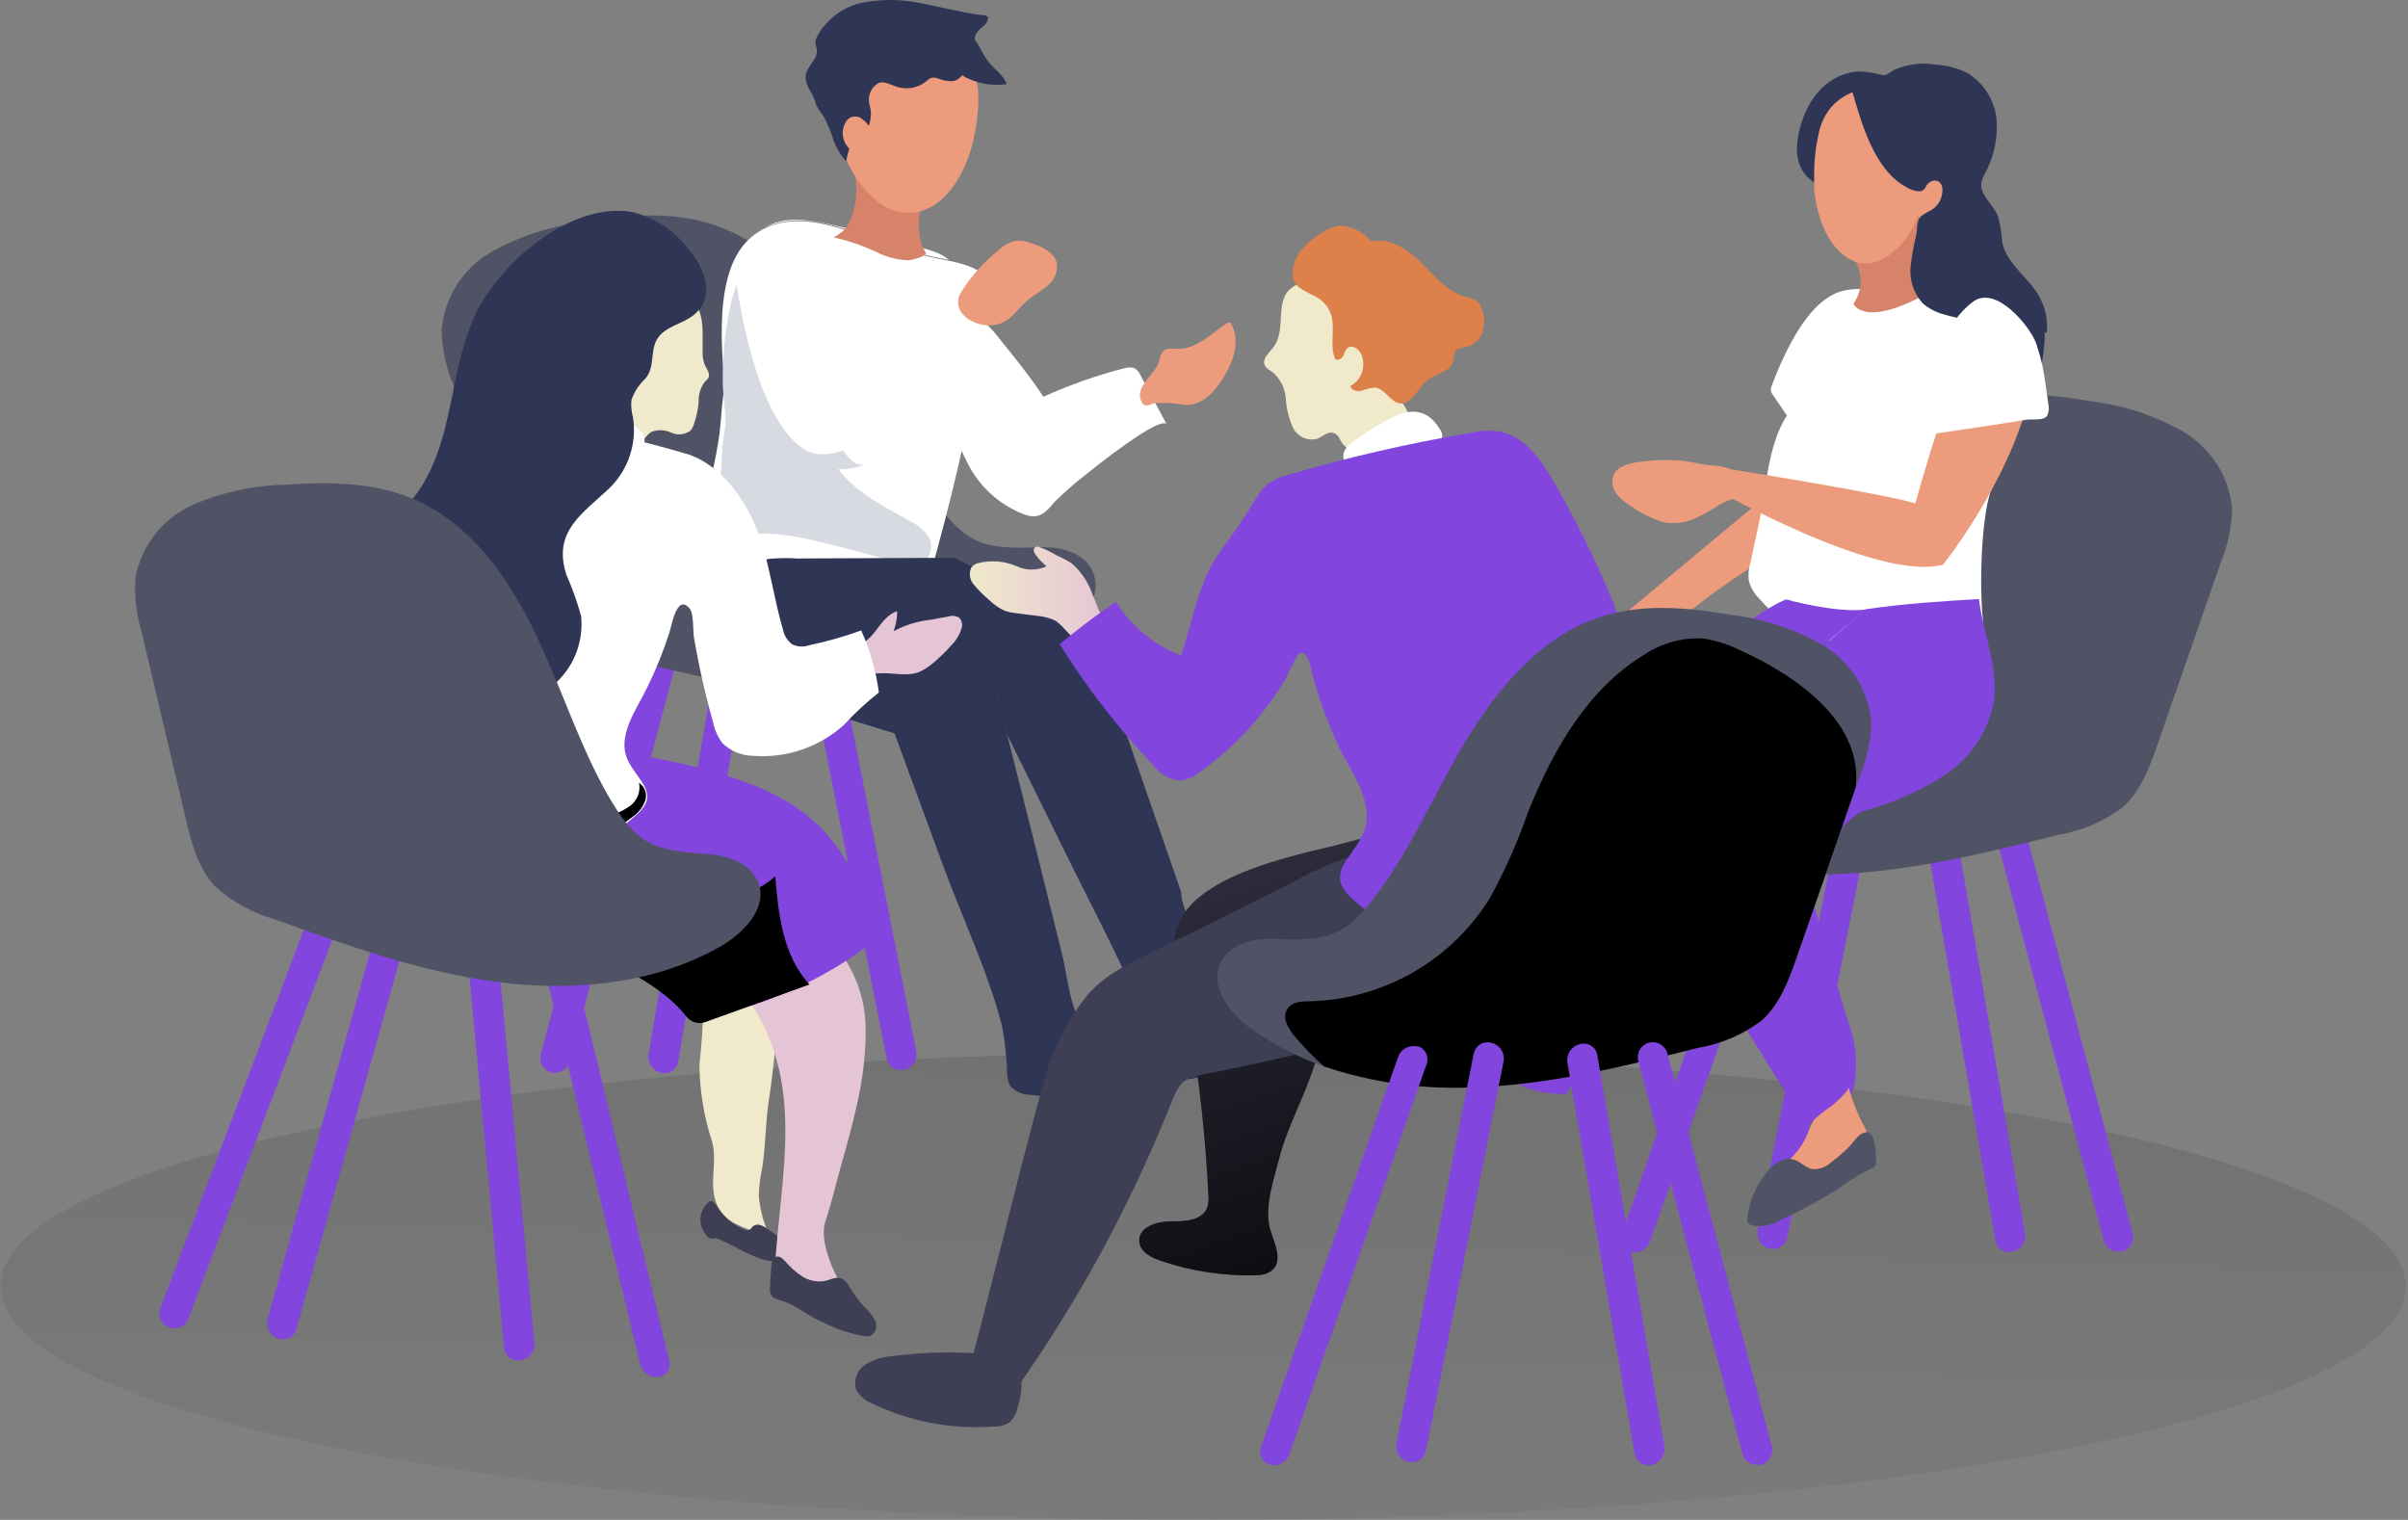 <svg width="854" height="539" viewBox="0 0 854 539" fill="none" xmlns="http://www.w3.org/2000/svg">
<rect x="0" y="0" width="854" height="539" fill="#808080" stroke="none"/>
<path d="M426.676 539C662.239 539 853.2 501.881 853.2 456.093C853.2 410.304 662.239 373.186 426.676 373.186C191.113 373.186 0.152 410.304 0.152 456.093C0.152 501.881 191.113 539 426.676 539Z" fill="url(#paint0_linear)"/>
<path d="M719.256 298.056L756.356 437.382C756.532 438.063 756.573 438.772 756.475 439.469C756.377 440.165 756.143 440.836 755.785 441.441C755.428 442.047 754.954 442.576 754.392 442.999C753.83 443.421 753.189 443.729 752.508 443.903C752.078 443.965 751.642 443.965 751.212 443.903C750.023 443.908 748.868 443.51 747.934 442.775C747 442.039 746.343 441.01 746.068 439.853L708.928 300.567C708.571 299.187 708.775 297.722 709.496 296.492C710.217 295.262 711.397 294.368 712.776 294.006C714.124 293.647 715.559 293.838 716.767 294.537C717.974 295.236 718.855 296.385 719.216 297.732L719.256 298.056Z" fill="#8245DE"/>
<path d="M650.729 298.015L623.35 436.369C623.104 437.862 623.46 439.391 624.341 440.621C625.222 441.851 626.555 442.682 628.048 442.93H628.939C630.1 442.931 631.225 442.528 632.119 441.788C633.014 441.049 633.623 440.02 633.84 438.88L661.259 300.566C661.505 299.137 661.198 297.669 660.401 296.458C659.604 295.247 658.376 294.384 656.966 294.045C655.693 293.695 654.334 293.86 653.182 294.504C652.03 295.148 651.178 296.22 650.81 297.488C650.81 297.488 650.729 297.853 650.729 298.015Z" fill="#8245DE"/>
<path d="M694.39 298.581L718.205 437.381C718.314 438.147 718.27 438.927 718.076 439.676C717.882 440.426 717.542 441.129 717.075 441.746C716.608 442.363 716.024 442.882 715.356 443.273C714.689 443.664 713.95 443.919 713.183 444.023H712.454C711.303 444.037 710.187 443.635 709.309 442.89C708.431 442.146 707.85 441.111 707.675 439.973L683.779 301.174C683.587 299.729 683.936 298.264 684.758 297.06C685.581 295.857 686.819 294.999 688.234 294.653C689.459 294.288 690.778 294.424 691.902 295.032C693.026 295.64 693.863 296.669 694.228 297.893C694.309 298.115 694.363 298.346 694.39 298.581Z" fill="#8245DE"/>
<path d="M623.798 299.351L575.196 437.544C574.731 438.747 574.759 440.086 575.275 441.269C575.79 442.452 576.752 443.383 577.95 443.862C578.535 444.074 579.151 444.184 579.773 444.186C580.994 444.168 582.178 443.767 583.159 443.041C584.14 442.314 584.868 441.298 585.241 440.136L633.843 301.984C634.08 301.396 634.199 300.768 634.193 300.134C634.187 299.5 634.057 298.874 633.808 298.291C633.56 297.708 633.199 297.179 632.746 296.736C632.294 296.292 631.758 295.942 631.17 295.706H630.562C629.184 295.391 627.739 295.587 626.495 296.258C625.251 296.928 624.293 298.028 623.798 299.351Z" fill="#8245DE"/>
<path d="M644.538 192.387C656.688 170.962 673.172 149.779 696.744 142.691C711.284 138.277 726.959 139.816 741.944 142.367C753.228 143.746 764.129 147.338 774.022 152.938C778.951 155.771 783.125 159.748 786.192 164.535C789.259 169.322 791.128 174.777 791.64 180.439C791.455 186.99 790.082 193.454 787.59 199.515L765.395 263.387C762.479 271.77 759.32 280.559 752.637 286.432C745.998 291.373 738.279 294.663 730.118 296.031C703.67 302.633 677.02 309.235 649.803 310.045C622.586 310.855 594.396 305.346 572.161 289.794C564.061 284.204 556.608 274.363 560.901 265.493C564.263 258.81 573.052 257.028 580.504 257.392C600.148 258.202 605.858 255.934 617.442 239.855C628.013 224.991 635.587 208.223 644.538 192.387Z" fill="#505365"/>
<path d="M629.218 170.638C626.639 175.133 623.132 179.027 618.93 182.059L566.886 225.437C562.066 229.487 556.72 234.712 557.692 240.949C557.746 241.58 558.002 242.176 558.421 242.65C558.801 242.947 559.237 243.165 559.703 243.29C560.17 243.415 560.656 243.446 561.134 243.379C566.432 243.261 571.701 242.568 576.849 241.314C582.276 239.977 588.351 237.263 589.445 231.634C589.728 230.095 589.445 228.515 589.85 226.976C590.373 225.133 591.268 223.416 592.48 221.932C593.692 220.448 595.195 219.229 596.897 218.349C600.948 215.635 604.552 212.517 608.44 209.763C616.095 204.254 624.034 199.111 632.174 194.332C637.885 190.97 646.795 187.041 650.198 181.006C653.6 174.972 650.765 166.061 648.699 159.905C647.322 155.855 645.58 155.288 641.49 154.721C637.399 154.154 633.187 152.898 631.81 157.434C630.433 161.971 631.243 166.304 629.218 170.638Z" fill="#EC9C7D"/>
<path d="M716.47 143.257C707.479 148.441 699.905 143.054 697.556 133.78C696.584 129.729 696.179 125.355 694.843 121.183C692.804 115.997 690.08 111.106 686.742 106.643C683.348 102.179 680.908 97.064 679.573 91.617C678.956 88.876 679.08 86.02 679.935 83.343C680.789 80.666 682.342 78.265 684.434 76.388C684.912 75.95 685.475 75.613 686.087 75.397C686.7 75.181 687.35 75.091 687.998 75.133C690.063 75.335 691.157 77.684 691.643 79.791C691.725 81.913 692.052 84.02 692.615 86.068C693.42 87.448 694.489 88.655 695.76 89.621C697.032 90.587 698.482 91.293 700.027 91.698C707.034 94.574 714.567 97.125 719.468 102.836C723.636 108.123 725.634 114.8 725.057 121.507C724.652 128.109 722.708 139.733 716.47 143.257Z" fill="#2F3554"/>
<path d="M623.6 186.595L620.725 199.839C620.146 201.781 619.967 203.82 620.198 205.833C620.841 208.307 622.143 210.561 623.965 212.354C637.411 227.744 649.238 229.04 669.124 227.38C680.749 226.497 692.218 224.171 703.267 220.454C701.647 203.484 703.267 180.276 706.426 173.107C714.77 153.869 725.057 128.353 713.109 113.813C703.429 102.067 685.771 103.201 674.997 103.525C666.897 103.525 657.541 100.609 650.088 104.457C642.636 108.305 637.249 117.377 633.888 124.019C631.825 128.11 630 132.315 628.42 136.615C628.186 137.126 628.049 137.675 628.015 138.235C628.101 139.017 628.426 139.753 628.947 140.342L633.766 147.389C626.921 157.352 626.152 174.971 623.6 186.595Z" fill="white"/>
<path d="M668.393 35.279C667.154 35.836 666.05 36.651 665.152 37.669C662.885 41.42 661.269 45.529 660.373 49.819L654.095 67.64C654.095 67.64 633.521 68.005 637.895 47.389C640.122 36.535 646.967 26.41 658.875 25.356C661.612 25.387 664.335 25.768 666.975 26.491C670.109 27.058 673.319 27.058 676.453 26.491C677.668 26.247 679.126 25.964 680.017 26.814C680.368 27.208 680.582 27.706 680.626 28.232C680.67 28.758 680.541 29.284 680.26 29.731C679.656 30.579 678.848 31.262 677.911 31.715C675.035 33.133 671.39 33.781 668.393 35.279Z" fill="#2F3554"/>
<path d="M685.195 32.323C685.195 32.323 650.769 22.643 645.139 46.782C643.952 51.77 643.367 56.883 643.397 62.011V67.235C644.977 83.031 652.875 95.019 665.673 93.926C688.233 92.103 712.129 44.392 685.195 32.323Z" fill="#EC9C7D"/>
<path d="M681.143 77.442C681.56 77.85 682.12 78.079 682.703 78.079C683.286 78.079 683.846 77.85 684.262 77.442C681.746 81.227 680.176 85.561 679.685 90.079C677.944 103.08 684.262 103.647 684.262 103.647C660.811 116.769 657.328 107.697 657.328 107.697C658.835 105.58 659.713 103.082 659.864 100.489C660.014 97.895 659.43 95.312 658.179 93.035C668.831 95.951 678.43 83.396 680.252 76.268C680.416 76.745 680.728 77.156 681.143 77.442Z" fill="#D68369"/>
<path d="M660.485 28.758C662.307 28.11 664.049 28.434 665.871 27.948C667.869 27.179 669.761 26.158 671.501 24.911C676.214 22.764 681.46 22.072 686.568 22.926C690.583 23.151 694.504 24.228 698.07 26.085C700.853 27.855 703.199 30.231 704.932 33.037C706.664 35.843 707.739 39.005 708.074 42.286C708.593 48.928 707.187 55.579 704.024 61.443C703.452 62.433 703.016 63.496 702.728 64.602C701.959 69.098 706.778 72.338 708.641 76.753C709.412 79.807 709.901 82.925 710.099 86.068C711.517 92.589 717.39 97.044 721.318 102.269C724.812 106.738 726.45 112.379 725.895 118.024C714.271 113.569 701.068 115.149 689.16 111.422C686.522 110.711 684.074 109.425 681.991 107.656C680.313 105.837 679.055 103.672 678.306 101.313C677.557 98.955 677.336 96.46 677.658 94.007C678.062 90.429 678.712 86.884 679.602 83.395C680.007 81.37 679.602 77.725 681.667 76.388C682.674 75.703 683.73 75.094 684.826 74.566C686.069 73.849 687.098 72.815 687.81 71.569C688.521 70.324 688.889 68.912 688.877 67.478C688.936 66.874 688.837 66.264 688.588 65.71C688.339 65.156 687.95 64.676 687.459 64.319C686.89 64.065 686.258 63.986 685.645 64.095C685.031 64.203 684.464 64.493 684.016 64.926C682.68 66.101 682.842 67.518 681.1 67.842C679.223 67.841 677.389 67.276 675.835 66.222C664.454 59.904 660.08 43.258 656.637 31.512C658.136 31.229 658.824 29.447 660.485 28.758Z" fill="#2F3554"/>
<path d="M687.463 151.4C696.94 123.899 703.258 110.371 712.898 113.814C712.898 113.814 725.534 120.092 718.366 145.365C710.265 173.716 689.123 200.245 689.123 200.245L679.281 178.576C679.281 178.576 682.481 166.547 687.463 151.4Z" fill="#EC9C7D"/>
<path d="M587.22 252.208C587.827 251.479 589.771 249.049 592.687 245.89C592.414 246.115 592.169 246.374 591.958 246.659C590.281 248.423 588.7 250.275 587.22 252.208Z" fill="#DC9BD5"/>
<path d="M701.844 212.434C688.843 213.203 675.153 214.094 661.788 216.038C661.788 216.038 609.135 260.226 602.655 270.918C587.143 295.746 572.076 288.698 594.555 324.988L639.512 397.567C647.126 400.119 655.267 393.517 657.495 385.417C659.019 377.418 658.203 369.149 655.145 361.602C650.528 345.968 646.032 330.294 641.577 314.701C640.162 311.263 640.162 307.405 641.577 303.968C642.862 302.26 644.526 300.873 646.438 299.917C651.784 296.758 655.429 289.265 661.342 287.443C671.399 284.77 680.969 280.519 689.693 274.847C698.517 269.101 704.717 260.107 706.947 249.817C709.134 237.545 703.383 225.111 701.844 212.434Z" fill="#8245DE"/>
<path d="M661.697 216.16C650.924 217.497 633.346 212.556 633.346 212.556C617.996 219.4 601.39 236.411 592.844 245.97C589.888 249.129 587.944 251.559 587.336 252.247L586.486 253.341C577.008 265.937 571.054 280.801 565.182 295.463L535.575 369.217C534.481 371.525 533.874 374.034 533.793 376.588C534.238 385.701 546.429 388.131 555.542 387.969L594.87 324.827C594.87 324.827 587.417 302.308 602.97 270.797C608.519 259.497 662.183 215.917 662.183 215.917L661.697 216.16Z" fill="#8245DE"/>
<path d="M661.697 216.16C650.924 217.497 633.346 212.556 633.346 212.556C617.996 219.4 601.39 236.411 592.844 245.97C589.888 249.129 587.944 251.559 587.336 252.247L586.486 253.341C577.008 265.937 571.054 280.801 565.182 295.463L535.575 369.217C534.481 371.525 533.874 374.034 533.793 376.588C534.238 385.701 546.429 388.131 555.542 387.969L594.87 324.827C594.87 324.827 587.417 302.308 602.97 270.797C608.519 259.497 662.183 215.917 662.183 215.917L661.697 216.16Z" fill="url(#paint1_linear)"/>
<path d="M640.313 403.766C641.204 401.538 642.176 399.351 643.269 397.205C645.21 395.344 647.326 393.676 649.588 392.223C650.519 391.413 655.906 386.836 655.582 385.54C656.802 389.877 658.415 394.093 660.402 398.136C662.01 400.522 662.805 403.363 662.67 406.236C661.817 408.823 660.119 411.048 657.85 412.555C649.426 419.481 639.422 426.042 628.608 424.705C628.275 424.725 627.942 424.669 627.634 424.543C627.325 424.417 627.049 424.223 626.826 423.976C626.532 423.611 626.388 423.148 626.421 422.68C626.421 417.86 630.916 414.58 634.521 411.421C636.855 409.201 638.811 406.616 640.313 403.766Z" fill="#EC9C7D"/>
<path d="M660.859 401.782C658.834 402.43 657.092 405.386 655.594 406.885C653.611 408.833 651.501 410.647 649.275 412.312C648.386 413.13 647.336 413.755 646.193 414.145C645.049 414.535 643.837 414.684 642.633 414.58C640.284 414.094 638.583 411.988 636.315 411.259C635.294 410.972 634.222 410.918 633.178 411.1C632.133 411.282 631.143 411.696 630.28 412.312C628.526 413.485 627.014 414.984 625.825 416.727C622.408 421.165 620.291 426.465 619.709 432.036C619.648 432.343 619.649 432.658 619.712 432.964C619.774 433.27 619.897 433.561 620.073 433.818C620.352 434.143 620.718 434.381 621.126 434.507C622.879 434.892 624.691 434.926 626.457 434.606C628.223 434.286 629.908 433.619 631.414 432.644C638.899 429.27 646.116 425.33 653.001 420.858C656.232 418.402 659.706 416.284 663.37 414.54C664.1 414.36 664.737 413.911 665.152 413.284C665.395 412.781 665.48 412.216 665.395 411.664C665.152 408.707 665.395 399.959 660.859 401.782Z" fill="#505365"/>
<path d="M722.169 121.832C719.82 115.513 707.872 101.054 699.772 106.967C694.604 110.821 690.904 116.321 689.282 122.561C688.512 125.436 688.229 128.514 687.5 131.471C686.528 135.116 684.989 138.599 684.341 142.285C683.746 146.187 683.678 150.151 684.138 154.071C691.833 152.991 699.502 151.857 707.143 150.669L718.646 148.846C720.792 148.522 725.166 149.373 726.179 147.145C726.662 145.85 726.747 144.439 726.422 143.095L725.49 136.574C724.925 131.753 723.866 127.003 722.331 122.399C722.296 122.205 722.242 122.015 722.169 121.832Z" fill="white"/>
<path d="M606.828 172.702L612.457 166.222C612.457 166.222 672.441 175.659 681.108 179.101C689.775 182.544 689.208 200.203 689.208 200.203C665.798 206.683 606.828 172.702 606.828 172.702Z" fill="#EC9C7D"/>
<path d="M617.59 174.486C617.393 175.21 616.984 175.859 616.415 176.349C615.787 176.698 615.101 176.931 614.39 177.037C610.137 178.05 606.857 181.411 602.847 182.991C598.964 185.224 594.417 186.013 590.008 185.219C586.087 184.034 582.382 182.229 579.032 179.872C576.934 178.709 575.056 177.188 573.483 175.377C572.707 174.462 572.179 173.363 571.952 172.185C571.725 171.007 571.806 169.791 572.187 168.653C573.483 165.413 577.493 164.36 580.976 163.874C585.668 163.186 590.418 162.983 595.152 163.267C599.202 163.55 603.252 164.806 607.302 165.049C612.892 165.373 619.736 167.438 617.59 174.486Z" fill="#EC9C7D"/>
<path d="M228.892 234.549L191.792 373.875C191.609 374.556 191.562 375.267 191.654 375.966C191.747 376.665 191.976 377.338 192.33 377.948C192.684 378.558 193.155 379.092 193.716 379.519C194.277 379.946 194.917 380.258 195.599 380.437C196.044 380.479 196.491 380.479 196.936 380.437C198.121 380.427 199.269 380.024 200.2 379.291C201.131 378.558 201.792 377.536 202.079 376.387L239.22 237.06C239.396 236.385 239.438 235.681 239.342 234.99C239.246 234.298 239.015 233.632 238.661 233.03C238.308 232.428 237.838 231.902 237.281 231.481C236.723 231.061 236.089 230.755 235.412 230.58H235.169C233.812 230.289 232.394 230.541 231.22 231.283C230.046 232.025 229.21 233.198 228.892 234.549Z" fill="#8245DE"/>
<path d="M297.597 234.548L324.976 372.862C325.222 374.355 324.866 375.884 323.985 377.115C323.104 378.345 321.771 379.175 320.278 379.423H319.387C318.226 379.425 317.101 379.021 316.207 378.282C315.312 377.542 314.703 376.513 314.486 375.373L287.067 237.06C286.822 235.636 287.13 234.172 287.928 232.968C288.726 231.764 289.953 230.909 291.36 230.579C292.617 230.216 293.966 230.366 295.113 230.996C296.259 231.626 297.109 232.685 297.476 233.941L297.597 234.548Z" fill="#8245DE"/>
<path d="M253.806 235.116L229.99 373.915C229.882 374.681 229.926 375.462 230.12 376.211C230.314 376.96 230.654 377.663 231.121 378.28C231.588 378.898 232.172 379.417 232.839 379.807C233.507 380.198 234.246 380.453 235.013 380.558H235.742C236.892 380.571 238.01 380.169 238.887 379.425C239.765 378.681 240.345 377.645 240.521 376.507L264.376 237.708C264.576 236.267 264.23 234.803 263.405 233.604C262.581 232.405 261.338 231.557 259.921 231.227C259.302 231.03 258.649 230.959 258.002 231.02C257.354 231.082 256.726 231.273 256.155 231.583C255.583 231.894 255.081 232.316 254.677 232.826C254.273 233.335 253.977 233.921 253.806 234.549V235.116Z" fill="#8245DE"/>
<path d="M324.376 235.763L372.979 373.955C373.444 375.159 373.415 376.497 372.9 377.68C372.384 378.863 371.423 379.795 370.224 380.273C369.64 380.486 369.023 380.595 368.402 380.597C367.181 380.579 365.997 380.179 365.016 379.452C364.035 378.726 363.307 377.709 362.934 376.547L314.332 238.355C314.095 237.767 313.975 237.139 313.981 236.505C313.987 235.871 314.118 235.245 314.366 234.662C314.615 234.079 314.976 233.55 315.428 233.107C315.881 232.663 316.417 232.313 317.005 232.077H317.613C318.995 231.765 320.445 231.966 321.69 232.645C322.934 233.323 323.889 234.431 324.376 235.763Z" fill="#8245DE"/>
<path d="M303.624 128.92C291.474 107.494 274.99 86.312 251.418 79.184C236.837 74.81 221.203 76.308 206.218 78.9C194.936 80.264 184.035 83.843 174.14 89.431C169.205 92.288 165.033 96.295 161.98 101.112C158.926 105.928 157.082 111.411 156.603 117.093C156.764 123.648 158.137 130.116 160.653 136.17L182.848 200.041C185.764 208.425 188.923 217.214 195.606 223.087C202.227 228.059 209.954 231.352 218.125 232.685C244.532 239.287 271.223 245.93 298.44 246.74C325.657 247.55 353.847 242.001 376.082 226.246C383.98 220.656 391.635 210.814 387.301 202.188C383.98 195.464 375.151 193.682 367.739 194.087C348.095 194.897 342.385 192.629 330.801 176.591C320.149 161.645 312.575 144.716 303.624 128.92Z" fill="#505365"/>
<path d="M213.748 102.189C190.298 124.019 185.397 162.091 199.775 190.685C210.387 211.625 232.177 228.109 255.749 226.772C259.124 226.739 262.438 225.862 265.388 224.221C271.868 220.171 273.205 211.463 273.894 203.97C275.635 191.515 275.635 178.879 273.894 166.425C271.747 155.084 266.684 144.351 265.388 132.849C264.578 125.559 265.388 118.187 264.943 110.856C264.376 99.516 261.864 87.73 249.066 87.527C235.86 87.76 223.236 93.001 213.748 102.189Z" fill="url(#paint2_linear)"/>
<path d="M256.314 128.152C256.759 132.051 256.841 135.983 256.557 139.897C255.868 144.555 255.747 149.334 255.139 154.032C253.794 163.503 251.584 172.83 248.537 181.898C247.693 183.586 247.19 185.425 247.058 187.309C246.926 189.192 247.167 191.084 247.768 192.874C249.191 194.976 251.167 196.644 253.479 197.693C257.812 200.164 261.579 203.364 265.629 205.794C270.457 208.154 275.469 210.118 280.615 211.666C295.681 216.608 324.276 224.101 330.229 202.675C337.034 178.374 342.744 154.64 347.159 129.772C349.31 121.223 350.759 112.514 351.493 103.729C351.493 96.601 344.081 94.09 337.641 92.713L336.426 92.47L332.7 91.741C324.121 89.868 315.688 87.377 307.467 84.288C298.152 80.927 283.45 75.094 271.34 80.927C270.495 81.322 269.683 81.782 268.91 82.304C256.111 90.283 255.18 110.088 256.314 128.152Z" fill="white"/>
<path d="M384.794 168.53C381.103 171.411 377.573 174.494 374.223 177.765C369.403 183.719 367.095 184.61 359.683 180.843C352.747 177.348 347.081 171.768 343.482 164.885C339.437 156.96 336.064 148.709 333.397 140.22C332.536 138.175 332.093 135.978 332.093 133.76C332.093 131.541 332.536 129.344 333.397 127.3C335.301 121.548 337.447 115.838 339.796 110.248C341.538 106.198 351.623 116.567 352.676 117.903C358.711 125.396 364.827 132.767 370.051 140.706C379.413 136.458 389.13 133.043 399.091 130.499C400.097 130.215 401.163 130.215 402.169 130.499C403.25 131.077 404.085 132.026 404.518 133.172L413.834 150.629C412.457 147.388 396.094 159.417 384.794 168.53Z" fill="white"/>
<path d="M287.991 136.331C288.802 140.659 290.454 144.787 292.851 148.481C295.565 152.531 300.303 166.302 306.622 164.682C303.683 165.943 300.502 166.537 297.306 166.424C303.503 174.524 313.143 179.546 322.174 184.487C324.592 185.622 326.755 187.234 328.533 189.226C329.407 190.225 329.981 191.451 330.189 192.763C330.397 194.074 330.23 195.417 329.708 196.638C327.602 200.688 321.607 200.243 317.152 199.068C306.095 196.192 295.119 192.871 283.941 190.684C274.423 188.821 263.69 187.971 255.59 193.438C254.997 193.961 254.265 194.299 253.483 194.41C252.863 194.368 252.276 194.11 251.825 193.681C251.374 193.252 251.087 192.679 251.013 192.061C250.919 190.819 251.113 189.571 251.58 188.416C254.326 179.358 255.838 169.972 256.076 160.51C256.076 156.703 257.21 153.098 257.291 149.453C257.291 144.917 256.4 140.3 256.319 135.764C256.194 126.607 257.091 117.464 258.992 108.506C260.288 102.228 263.042 95.059 269.36 93.601C271.682 93.214 274.066 93.509 276.223 94.451C278.38 95.393 280.217 96.941 281.511 98.907C283.93 102.862 285.322 107.359 285.561 111.989C285.948 120.14 286.759 128.265 287.991 136.331Z" fill="#D8DAE1"/>
<path d="M271.466 80.642C283.616 74.81 298.278 80.642 307.593 84.004C315.792 87.117 324.213 89.608 332.786 91.456C334.041 91.659 335.297 91.902 336.512 92.185C332.462 88.5 324.766 87.609 319.379 86.029C311.279 83.68 303.179 81.574 294.876 79.67C286.573 77.766 278.108 76.592 271.466 80.642Z" fill="white"/>
<path d="M306.183 58.406C307.704 62.61 310.756 66.084 314.728 68.134C318.701 70.184 323.301 70.659 327.608 69.463C327.608 69.463 323.274 81.897 328.297 89.512C329.228 90.97 322.748 92.266 322.383 92.306C318.714 92.224 315.101 91.382 311.772 89.836C306.61 87.323 301.173 85.42 295.571 84.165C298.248 82.986 300.386 80.848 301.565 78.171C303.998 72.343 304.398 65.866 302.7 59.783C303.123 60.024 303.609 60.13 304.094 60.086C304.579 60.043 305.039 59.852 305.413 59.54C305.785 59.255 306.054 58.857 306.183 58.406Z" fill="#D68369"/>
<path d="M317.158 74.647C329.309 78.455 339.272 68.613 344.052 53.951C344.538 52.331 344.983 50.67 345.348 48.969C346.473 44.069 347.016 39.052 346.968 34.024C346.725 9.723 311.893 11.627 311.893 11.627C283.582 17.459 296.179 68.086 317.158 74.647Z" fill="#EC9C7D"/>
<path d="M336.19 8.144C340.604 9.3 344.438 12.039 346.963 15.84C348.012 17.986 349.231 20.045 350.609 21.996C352.755 24.669 355.955 26.613 357.008 29.853C351.51 30.646 345.907 29.531 341.131 26.694C340.72 27.342 340.152 27.875 339.479 28.243C338.806 28.611 338.051 28.803 337.284 28.8C335.742 28.756 334.22 28.441 332.788 27.869C331.998 27.522 331.118 27.437 330.277 27.626C329.642 27.868 329.073 28.257 328.616 28.76C327.165 29.956 325.437 30.769 323.589 31.123C321.742 31.477 319.836 31.36 318.045 30.785C315.899 30.096 313.752 28.719 311.727 29.367C310.617 29.947 309.693 30.829 309.062 31.911C308.432 32.993 308.12 34.231 308.163 35.483C308.163 36.982 308.851 38.399 308.892 39.938C308.9 41.523 308.64 43.098 308.122 44.596C307.327 43.496 306.339 42.549 305.206 41.801C304.615 41.482 303.954 41.315 303.282 41.315C302.611 41.315 301.95 41.482 301.359 41.801C300.869 42.095 300.453 42.496 300.143 42.976C299.153 44.456 298.716 46.237 298.908 48.007C299.101 49.778 299.911 51.423 301.196 52.656C300.791 54.154 300.386 55.653 300.062 57.192C298.16 55.05 296.664 52.58 295.648 49.902C294.765 46.896 293.571 43.991 292.084 41.234C291.072 39.976 290.19 38.62 289.451 37.184C289.165 36.118 288.8 35.076 288.357 34.065C286.98 31.514 285.077 29.003 285.927 25.965C286.778 22.927 290.383 20.457 289.654 17.298C289.543 16.691 289.381 16.095 289.167 15.516C289.121 14.624 289.332 13.739 289.775 12.964C291.476 9.824 293.857 7.103 296.744 5.001C299.631 2.899 302.951 1.468 306.462 0.813C313.529 -0.437 320.775 -0.244 327.766 1.38C334.772 2.717 341.739 4.621 348.867 5.431C349.156 5.391 349.451 5.435 349.716 5.557C349.982 5.679 350.207 5.874 350.366 6.119C350.446 6.369 350.446 6.639 350.366 6.889C350.042 8.428 348.584 9.4 347.409 10.453C346.234 11.506 345.181 13.207 346.032 14.503" fill="#2F3554"/>
<path d="M273.006 198.097C273.006 198.097 287.748 234.954 299.575 238.801C311.401 242.649 355.062 256.217 355.062 256.217L376.65 300C388.8 325.03 402.611 349.493 411.481 375.94C411.902 377.606 412.691 379.156 413.79 380.477C415.234 381.534 416.902 382.244 418.665 382.553C420.428 382.862 422.238 382.761 423.956 382.259C431.367 381.246 438.779 380.234 446.07 378.532C449.593 377.682 453.886 375.778 453.846 372.133C453.805 368.488 449.796 366.746 446.718 365.612L436.552 362.089C434.204 361.736 432.043 360.607 430.413 358.882C428.783 357.156 427.779 354.934 427.56 352.571C425.746 346.443 424.472 340.168 423.753 333.818C423.308 327.905 418.933 322.032 418.933 316.443L406.013 279.182L386.329 222.479V222.115L338.618 197.813L273.006 198.097Z" fill="#2F3554"/>
<path d="M252.561 205.347C252.561 205.347 249.766 238.923 261.633 242.811C273.5 246.7 317.283 260.065 317.283 260.065L334.172 306.035C341.098 324.989 350.373 344.349 355.435 363.912C356.455 369.475 357.051 375.107 357.217 380.76C357.224 382.29 357.614 383.794 358.351 385.135C359.23 386.098 360.3 386.87 361.492 387.4C362.684 387.929 363.973 388.206 365.277 388.213C376.24 389.59 387.256 390.548 398.327 391.088C399.703 391.33 401.12 391.132 402.377 390.521C403.508 389.721 404.291 388.518 404.564 387.16C405.135 384.995 405.096 382.715 404.453 380.571C403.81 378.427 402.587 376.502 400.919 375.009C397.355 371.85 392.332 370.959 388.323 368.529C379.655 362.98 378.926 347.468 376.537 337.991L367.667 302.268L350.616 234.549C350.372 233.496 349.562 226.449 348.509 226.044L300.798 201.743C300.798 201.743 273.095 191.293 252.561 205.347Z" fill="#4C506D"/>
<path d="M252.561 205.347C252.561 205.347 249.766 238.923 261.633 242.811C273.5 246.7 317.283 260.065 317.283 260.065L334.172 306.035C341.098 324.989 350.373 344.349 355.435 363.912C356.455 369.475 357.051 375.107 357.217 380.76C357.224 382.29 357.614 383.794 358.351 385.135C359.23 386.098 360.3 386.87 361.492 387.4C362.684 387.929 363.973 388.206 365.277 388.213C376.24 389.59 387.256 390.548 398.327 391.088C399.703 391.33 401.12 391.132 402.377 390.521C403.508 389.721 404.291 388.518 404.564 387.16C405.135 384.995 405.096 382.715 404.453 380.571C403.81 378.427 402.587 376.502 400.919 375.009C397.355 371.85 392.332 370.959 388.323 368.529C379.655 362.98 378.926 347.468 376.537 337.991L367.667 302.268L350.616 234.549C350.372 233.496 349.562 226.449 348.509 226.044L300.798 201.743C300.798 201.743 273.095 191.293 252.561 205.347Z" fill="#2F3554"/>
<path d="M260.567 95.586C260.567 95.586 265.873 146.335 284.868 159.134C303.864 171.932 349.347 118.105 349.347 118.105L334.807 106.319L297.302 125.436C297.302 125.436 291.956 82.585 284.301 81.978C276.646 81.37 260.405 87.081 260.567 95.586Z" fill="white"/>
<path d="M354.495 88.418C356.145 86.876 358.193 85.824 360.408 85.381C362.422 85.261 364.435 85.622 366.281 86.434C370.007 87.649 374.138 89.755 374.867 93.562C374.987 95.048 374.735 96.541 374.134 97.906C373.533 99.27 372.602 100.464 371.425 101.379C369.197 103.323 366.524 104.7 364.256 106.644C361.056 109.398 358.667 113.368 354.698 114.745C353.018 115.312 351.235 115.506 349.473 115.312C343.6 114.785 337.322 109.844 340.725 103.769C344.406 97.905 349.064 92.713 354.495 88.418Z" fill="#EC9C7D"/>
<path d="M387.145 210.005C385.684 206.069 383.261 202.56 380.098 199.799C378.445 198.746 376.711 197.826 374.914 197.045C372.858 195.828 370.704 194.784 368.474 193.926C368.128 193.845 367.767 193.845 367.421 193.926C367.15 194.018 366.921 194.202 366.773 194.447C366.625 194.691 366.567 194.98 366.611 195.263C366.735 195.804 366.97 196.314 367.3 196.761C368.4 198.273 369.693 199.635 371.147 200.811C369.494 201.591 367.689 201.995 365.862 201.995C364.034 201.995 362.229 201.591 360.576 200.811C356.195 198.91 351.302 198.539 346.684 199.758C345.802 200.033 345.025 200.57 344.457 201.297C343.979 202.343 343.835 203.511 344.045 204.642C344.255 205.773 344.809 206.811 345.631 207.616C347.153 209.461 348.848 211.157 350.694 212.678C352.401 214.378 354.405 215.751 356.607 216.729C357.835 217.096 359.097 217.34 360.374 217.458L367.745 218.389C369.85 218.561 371.915 219.067 373.861 219.888C377.547 221.71 381.961 230.135 386.376 228.515C389.009 227.624 392.735 224.91 392.249 221.791C391.605 219.905 390.749 218.097 389.697 216.405C388.806 214.298 388.037 212.071 387.145 210.005Z" fill="url(#paint3_linear)"/>
<path d="M418.65 332.725C418.53 338.437 419.621 344.11 421.85 349.371H422.174C428.208 349.371 434.324 349.371 440.318 349.736C450.366 350.497 460.36 351.849 470.249 353.786C474.826 354.636 479.403 355.568 483.939 356.499L496.98 359.132C505.283 360.752 513.181 362.129 520.957 363.182C530.927 358.928 539.833 352.525 547.041 344.43L549.309 341.757C550.24 340.582 551.131 339.327 551.982 338.031C554.484 334.4 556.119 330.243 556.761 325.88C556.958 324.111 556.889 322.323 556.558 320.574C554.979 314.554 551.209 309.34 545.987 305.953L544.367 304.779C533.352 297.163 520.164 293.326 506.782 293.843H503.42C496.275 294.376 489.196 295.583 482.278 297.448C471.302 300.242 460.326 304.171 449.472 307.654C441.45 309.802 433.773 313.074 426.669 317.375C424.647 318.697 422.877 320.37 421.445 322.316C419.499 325.43 418.526 329.055 418.65 332.725Z" fill="#3E3E54"/>
<path d="M419.626 350.18C421.03 357.471 422.285 364.788 423.392 372.132C425.978 389.193 427.695 406.375 428.536 423.61C428.734 425.217 428.582 426.847 428.09 428.389C426.227 432.926 419.99 433.169 415.211 433.128C410.432 433.088 403.951 435.072 404.032 439.932C404.032 443.74 408.083 445.967 411.849 447.182C422.575 450.821 433.86 452.535 445.182 452.245C446.562 452.294 447.937 452.074 449.232 451.597C456.928 448.235 450.852 439.446 450.042 434.1C448.868 426.526 451.784 418.183 453.607 410.974C457.9 394.165 469.24 378.937 468.795 361.075C468.384 358.805 468.8 356.463 469.969 354.474C472.116 351.841 481.067 356.094 483.902 356.661L496.943 359.293C520.313 363.83 541.9 369.054 565.796 364.599C567.237 364.441 568.622 363.956 569.847 363.181C571.314 361.933 572.337 360.241 572.763 358.362C576.15 347.806 575.248 336.342 570.252 326.446C564.419 314.903 555.104 310.246 544.25 304.818C531.694 298.46 521.123 293.68 506.664 294.085H503.302C496.126 294.656 489.02 295.903 482.079 297.812C464.461 302.348 423.838 308.788 417.276 329.241C415.13 335.681 417.803 340.865 419.099 347.143L419.626 350.18Z" fill="#3E3E54"/>
<path d="M419.626 350.18C421.03 357.471 422.285 364.788 423.392 372.132C425.978 389.193 427.695 406.375 428.536 423.61C428.734 425.217 428.582 426.847 428.09 428.389C426.227 432.926 419.99 433.169 415.211 433.128C410.432 433.088 403.951 435.072 404.032 439.932C404.032 443.74 408.083 445.967 411.849 447.182C422.575 450.821 433.86 452.535 445.182 452.245C446.562 452.294 447.937 452.074 449.232 451.597C456.928 448.235 450.852 439.446 450.042 434.1C448.868 426.526 451.784 418.183 453.607 410.974C457.9 394.165 469.24 378.937 468.795 361.075C468.384 358.805 468.8 356.463 469.969 354.474C472.116 351.841 481.067 356.094 483.902 356.661L496.943 359.293C520.313 363.83 541.9 369.054 565.796 364.599C567.237 364.441 568.622 363.956 569.847 363.181C571.314 361.933 572.337 360.241 572.763 358.362C576.15 347.806 575.248 336.342 570.252 326.446C564.419 314.903 555.104 310.246 544.25 304.818C531.694 298.46 521.123 293.68 506.664 294.085H503.302C496.126 294.656 489.02 295.903 482.079 297.812C464.461 302.348 423.838 308.788 417.276 329.241C415.13 335.681 417.803 340.865 419.099 347.143L419.626 350.18Z" fill="url(#paint4_linear)"/>
<path d="M386.368 352.004C380.619 358.963 376.05 366.816 372.841 375.252C368.79 384.689 344.489 485.863 343.436 485.66L361.824 490.521C383.007 460.222 400.672 427.611 414.476 393.316C418.527 383.474 418.527 382.543 429.422 380.477C438.818 378.614 448.214 376.63 457.53 374.402C475.745 370.159 493.616 364.554 510.992 357.634C521.509 353.577 531.58 348.447 541.044 342.325C542.417 341.262 543.643 340.023 544.69 338.639C545.135 338.031 545.581 337.383 545.986 336.735C547.634 334.036 548.424 330.901 548.254 327.744C548.207 326.905 548.058 326.075 547.808 325.273C546.028 320.656 542.709 316.793 538.412 314.338C531.878 309.659 524.189 306.858 516.176 306.237C510.83 305.913 505.443 307.007 499.976 306.723C494.508 306.44 491.875 303.807 487.825 303.159C484.587 302.794 481.309 303.083 478.186 304.01C471.062 306.442 464.186 309.548 457.651 313.285L419.134 332.523H418.81L411.115 336.371C403.014 340.421 393.78 344.471 387.381 351.032L386.368 352.004Z" fill="#3E3E54"/>
<path d="M316.35 480.962C312.977 481.151 309.705 482.182 306.832 483.959C305.423 484.883 304.35 486.238 303.773 487.822C303.196 489.406 303.147 491.134 303.633 492.748C304.789 494.921 306.664 496.625 308.938 497.567C322.392 504.088 337.321 506.965 352.235 505.911C354.343 506.035 356.434 505.466 358.188 504.291C359.682 502.75 360.659 500.782 360.983 498.661C362.362 494.762 362.642 490.558 361.793 486.51C359.363 478.41 350.331 480.192 343.932 479.828C334.723 479.355 325.489 479.734 316.35 480.962Z" fill="#3E3E54"/>
<path d="M451.542 123.25C450.003 125.195 447.492 127.301 448.545 129.488C449.031 130.703 450.408 131.31 451.461 132.08C454.134 134.438 455.765 137.758 455.998 141.314C456.248 144.843 457.082 148.306 458.468 151.561C459.22 153.136 460.496 154.4 462.076 155.139C463.657 155.877 465.445 156.044 467.136 155.611C469.08 154.842 470.902 152.898 472.887 153.546C474.871 154.194 475.074 155.814 475.965 157.15C477.197 158.679 478.834 159.831 480.688 160.475C482.542 161.119 484.541 161.23 486.455 160.796C490.277 159.846 493.88 158.169 497.066 155.854C498.46 155.132 499.614 154.021 500.388 152.655C500.832 151.341 500.832 149.918 500.388 148.605C498.817 144.714 496.507 141.165 493.583 138.155C488.764 131.996 485.524 124.752 484.146 117.054C483.215 111.707 482.972 105.713 479.205 101.866C474.061 96.6 463.004 97.815 457.537 102.514C452.069 107.212 456.322 117.094 451.542 123.25Z" fill="url(#paint5_linear)"/>
<path d="M458.458 97.733C458.548 98.644 458.824 99.526 459.268 100.326C460.645 102.594 464.534 104.052 466.883 105.348C469.37 106.707 471.24 108.968 472.107 111.666C473.606 116.607 471.459 122.399 473.484 127.219C474.173 128.15 475.753 127.219 476.279 126.368C476.806 125.518 477.049 124.019 477.98 123.331C479.56 122.196 481.787 123.655 482.678 125.396C483.633 127.443 483.77 129.777 483.063 131.922C482.355 134.067 480.856 135.861 478.871 136.939C479.236 138.478 481.342 138.924 482.921 138.559C484.421 137.953 486.006 137.584 487.62 137.466C491.305 137.79 493.168 142.933 496.854 143.095C500.54 143.257 503.253 137.385 506.007 134.995C508.762 132.605 513.743 132.119 515.12 128.758C515.768 127.138 515.404 125.072 516.74 123.938C517.756 123.33 518.918 123.008 520.102 123.007C521.423 122.674 522.639 122.013 523.638 121.086C524.636 120.158 525.384 118.994 525.813 117.701C526.613 115.043 526.514 112.196 525.529 109.6C525.238 108.59 524.695 107.67 523.95 106.927C522.727 106.119 521.346 105.581 519.899 105.348C513.46 103.525 508.883 98.017 504.063 93.197C499.244 88.377 492.885 84.206 486.324 85.664C484.949 83.925 483.202 82.517 481.212 81.543C479.221 80.569 477.037 80.053 474.821 80.034C472.562 80.469 470.422 81.381 468.543 82.707C465.325 84.545 462.558 87.077 460.443 90.119C459.028 92.398 458.336 95.053 458.458 97.733Z" fill="#DD8049"/>
<path d="M490.709 149.698C486.856 151.825 483.148 154.207 479.611 156.826C478.508 157.592 477.582 158.586 476.897 159.742C476.577 160.369 476.411 161.063 476.411 161.767C476.411 162.471 476.577 163.165 476.897 163.792C478.153 165.534 480.462 164.643 482.244 163.792C490.435 160.025 499.279 157.88 508.286 157.474C508.909 157.517 509.53 157.379 510.076 157.077C510.622 156.776 511.07 156.323 511.364 155.773C511.509 155.155 511.519 154.513 511.393 153.891C511.267 153.269 511.009 152.681 510.635 152.168C505.168 143.258 497.837 145.445 490.709 149.698Z" fill="white"/>
<path d="M475.022 265.25C471.269 257.195 468.168 248.851 465.747 240.301C465.18 238.438 464.289 231.107 461.292 231.512C459.713 231.755 456.877 239.167 455.986 240.665C448.267 253.66 437.938 264.913 425.651 273.715C423.58 275.499 421.002 276.589 418.279 276.833C416.427 276.585 414.643 275.966 413.036 275.013C411.428 274.059 410.029 272.791 408.923 271.285C396.482 258.163 385.396 243.82 375.833 228.474C382.21 223.11 388.861 218.081 395.76 213.407C401.189 222.071 409.273 228.748 418.806 232.443C422.856 221.265 425.043 206.603 431.807 197.004C436.383 190.483 441.284 183.922 445.334 176.956C446.429 175.055 447.793 173.322 449.385 171.812C451.711 170.122 454.357 168.923 457.161 168.288C478.238 162.12 499.66 157.197 521.316 153.546C524.554 152.804 527.891 152.585 531.198 152.898C540.433 154.275 546.508 162.983 551.166 171.083C575.467 213.326 592.801 261.281 590.088 309.964C590.056 312.604 589.633 315.224 588.832 317.74C587.236 321.518 584.629 324.783 581.299 327.177C569.963 335.331 556.253 339.517 542.296 339.085C521.64 339.085 494.382 333.05 478.991 318.186C470.243 309.802 478.991 304.739 483.042 296.436C488.428 285.784 479.68 274.768 475.022 265.25Z" fill="#8245DE"/>
<path d="M577.819 231.066C576.336 224.591 574.205 218.281 571.46 212.232C559.309 220.819 550.601 237.586 546.146 251.681C541.691 265.776 538.046 280.64 529.014 292.183L519.213 288.781L517.39 294.978C515.932 299.878 520.063 304.86 519.658 309.801C519.172 312.342 517.962 314.689 516.172 316.557C514.383 318.426 512.091 319.737 509.573 320.332C503.803 321.473 497.833 321.053 492.279 319.117C488.629 318.401 485.176 316.909 482.153 314.742C480.667 313.633 479.533 312.118 478.886 310.379C478.24 308.64 478.108 306.752 478.508 304.941C477.331 305.661 476.426 306.752 475.935 308.042C475.444 309.332 475.394 310.748 475.795 312.069C476.676 314.696 478.31 317.006 480.493 318.712C487.775 324.329 496.006 328.595 504.794 331.308C508.836 332.954 512.992 334.308 517.228 335.358C526.955 337.542 536.907 338.561 546.875 338.395C552.91 338.395 556.555 337.585 559.026 331.591C562.833 323.086 563.076 313.446 564.048 304.131C566.748 279.457 571.352 255.029 577.819 231.066Z" fill="url(#paint6_linear)"/>
<path d="M663.684 256.016C663.518 262.569 662.145 269.036 659.633 275.092C659.188 276.429 658.702 277.765 658.216 279.142C651.33 299.123 644.405 319.077 637.438 339.004C634.522 347.388 631.363 356.177 624.68 362.049C618.042 366.99 610.323 370.28 602.161 371.648C575.754 378.25 549.063 384.892 521.846 385.662C504.121 386.4 486.411 383.873 469.599 378.21C460.596 375.048 452.066 370.674 444.245 365.208C436.145 359.619 428.692 349.777 433.026 341.11C436.347 334.427 445.176 332.645 452.588 333.01C472.232 333.82 477.942 331.552 489.526 315.472C500.178 300.689 507.752 283.921 516.703 268.085C528.853 246.66 545.337 225.477 568.909 218.39C583.49 213.975 599.124 215.514 614.109 218.066C625.393 219.444 636.294 223.037 646.187 228.636C651.077 231.472 655.218 235.437 658.262 240.2C661.306 244.963 663.165 250.387 663.684 256.016Z" fill="#505365"/>
<path d="M658.144 279.1C651.258 299.081 644.333 319.035 637.366 338.962C634.45 347.346 631.291 356.135 624.608 362.007C617.97 366.948 610.251 370.238 602.089 371.606C575.682 378.208 548.991 384.85 521.774 385.62C504.049 386.358 486.339 383.831 469.527 378.168C465.802 374.834 462.31 371.248 459.078 367.435C456.85 364.721 454.622 360.954 456.445 357.998C458.267 355.041 461.751 355.122 464.869 355.082C477.677 354.703 490.19 351.153 501.288 344.749C512.386 338.344 521.721 329.287 528.457 318.387C533.804 308.6 538.329 298.385 541.985 287.849C550.693 266.221 562.843 244.633 582.77 232.402C588.916 228.187 596.264 226.084 603.709 226.407C608.274 227.039 612.706 228.407 616.832 230.458C633.681 237.991 656.483 252.45 658.225 273.106C658.38 275.102 658.353 277.109 658.144 279.1Z" fill="url(#paint7_linear)"/>
<path d="M591.348 373.632L628.407 512.958C628.581 513.653 628.613 514.375 628.502 515.083C628.392 515.79 628.14 516.468 627.762 517.076C627.384 517.684 626.888 518.21 626.303 518.623C625.718 519.036 625.057 519.327 624.357 519.479C623.927 519.541 623.491 519.541 623.061 519.479C621.876 519.47 620.728 519.067 619.797 518.334C618.866 517.6 618.204 516.579 617.917 515.429L581.02 376.305C580.659 374.947 580.848 373.501 581.545 372.281C582.243 371.06 583.393 370.163 584.746 369.785C585.432 369.602 586.148 369.556 586.852 369.65C587.556 369.745 588.234 369.978 588.847 370.335C589.461 370.693 589.998 371.168 590.427 371.734C590.856 372.3 591.169 372.945 591.348 373.632Z" fill="#8245DE"/>
<path d="M522.662 373.592L495.242 511.946C494.996 513.439 495.353 514.969 496.234 516.199C497.115 517.429 498.448 518.259 499.94 518.507H500.872C502.032 518.524 503.16 518.124 504.051 517.382C504.942 516.639 505.539 515.601 505.732 514.457L533.273 376.306C533.508 374.883 533.196 373.424 532.399 372.222C531.603 371.02 530.381 370.164 528.98 369.825C528.355 369.632 527.698 369.565 527.047 369.628C526.396 369.691 525.764 369.883 525.188 370.192C524.611 370.5 524.102 370.921 523.689 371.428C523.276 371.935 522.969 372.519 522.783 373.147L522.662 373.592Z" fill="#8245DE"/>
<path d="M566.479 374.16L590.294 513C590.39 513.771 590.334 514.554 590.127 515.303C589.921 516.053 589.569 516.754 589.091 517.367C588.613 517.981 588.019 518.494 587.343 518.877C586.667 519.26 585.922 519.507 585.15 519.602H584.502C583.352 519.615 582.235 519.213 581.357 518.469C580.479 517.725 579.899 516.689 579.723 515.552L555.868 376.752C555.668 375.311 556.014 373.847 556.839 372.648C557.663 371.449 558.906 370.602 560.323 370.272C561.558 369.907 562.888 370.048 564.019 370.663C565.151 371.279 565.992 372.318 566.358 373.552L566.479 374.16Z" fill="#8245DE"/>
<path d="M495.844 374.806L447.242 512.998C446.777 514.202 446.805 515.54 447.32 516.723C447.836 517.906 448.797 518.838 449.996 519.316C450.594 519.529 451.224 519.638 451.859 519.64C453.08 519.622 454.264 519.222 455.245 518.495C456.226 517.769 456.954 516.753 457.327 515.59L505.929 377.439C506.394 376.235 506.366 374.896 505.85 373.714C505.335 372.531 504.373 371.599 503.175 371.12H502.648C501.259 370.788 499.796 370.98 498.54 371.66C497.284 372.34 496.324 373.461 495.844 374.806Z" fill="#8245DE"/>
<path d="M411.121 128.029C411.25 126.666 411.802 125.377 412.7 124.344C413.915 123.331 415.738 123.655 417.317 123.736C424.081 124.02 429.468 118.471 435.017 114.664C435.283 114.457 435.61 114.343 435.948 114.34C436.313 114.34 436.556 114.785 436.758 115.109C439.836 120.78 437.528 127.867 434.247 133.376C430.966 138.884 426.714 143.42 420.841 143.663C417.207 143.018 413.512 142.773 409.825 142.934C407.475 143.461 405.774 144.919 404.681 142.084C402.413 137.021 409.986 132.485 411.121 128.029Z" fill="#EC9C7D"/>
<path d="M318.166 216.77C318.197 219.19 317.771 221.595 316.91 223.857C320.952 221.67 325.382 220.294 329.952 219.807L336.351 218.633C336.97 218.429 337.624 218.356 338.273 218.419C338.921 218.482 339.549 218.679 340.118 218.997C340.596 219.475 340.936 220.075 341.1 220.731C341.265 221.387 341.247 222.076 341.049 222.723C340.36 225.032 339.107 227.134 337.404 228.839C335.397 231.096 333.231 233.208 330.924 235.157C329.382 236.49 327.648 237.582 325.78 238.397C321.284 240.018 316.302 238.397 311.523 238.803C310.338 238.924 309.144 238.924 307.959 238.803C306.969 238.647 306.039 238.226 305.269 237.584C304.499 236.942 303.917 236.103 303.585 235.157C301.884 230.176 306.582 228.313 309.215 225.356C311.847 222.399 314.034 218.025 318.166 216.77Z" fill="url(#paint8_linear)"/>
<path d="M277.504 300.89C277.619 305.728 276.694 310.535 274.79 314.984H274.507C269.403 314.984 264.26 314.984 259.156 315.308C250.628 315.988 242.148 317.178 233.762 318.872C229.712 319.561 226.026 320.371 222.178 321.141L211.081 323.409C204.074 324.786 197.31 325.96 190.83 326.892C182.371 323.289 174.818 317.852 168.716 310.975C168.027 310.246 167.42 309.476 166.772 308.706C166.124 307.937 165.233 306.641 164.504 305.547C162.368 302.482 160.981 298.959 160.454 295.26C160.211 293.771 160.211 292.253 160.454 290.764C161.861 285.75 165.061 281.426 169.445 278.614L170.822 277.601C180.169 271.153 191.35 267.9 202.697 268.326H205.532C211.594 268.802 217.6 269.833 223.474 271.404C232.749 273.753 242.065 277.115 251.259 280.031C258.049 281.806 264.553 284.533 270.578 288.132C272.809 289.399 274.641 291.265 275.865 293.52C277.089 295.775 277.657 298.328 277.504 300.89Z" fill="#3E3E54"/>
<path d="M279.207 345.158C277.992 351.314 276.939 357.511 276.007 363.748C274.711 372.294 274.144 381.002 272.767 389.508C271.39 398.013 271.633 406.437 270.216 414.821C269.528 417.948 269.161 421.137 269.122 424.339C269.525 428.788 270.66 433.14 272.484 437.219C272.241 437.786 271.431 437.745 270.823 437.583C267.43 436.812 264.14 435.643 261.022 434.1C257.868 432.557 255.379 429.924 254.015 426.688C251.342 419.762 254.541 412.027 252.516 404.777C249.598 395.9 248.095 386.62 248.061 377.276C248.877 370.556 249.31 363.795 249.357 357.025C248.426 345.442 241.257 333.777 245.307 322.923C246.978 319.286 249.574 316.153 252.837 313.835C256.099 311.518 259.914 310.099 263.897 309.719C266.463 309.285 269.096 309.508 271.552 310.367C283.703 315.227 281.597 333.291 279.652 342.769L279.207 345.158Z" fill="url(#paint9_linear)"/>
<path d="M251.135 426.526C251.299 426.321 251.507 426.155 251.743 426.04C252.674 425.635 253.565 426.729 254.092 427.62C256.386 431.425 259.854 434.381 263.974 436.044C264.47 436.31 265.048 436.382 265.594 436.246C266.202 436.003 266.526 435.355 267.012 434.91C267.383 434.615 267.823 434.419 268.291 434.341C268.758 434.264 269.238 434.306 269.685 434.464C270.58 434.763 271.416 435.215 272.155 435.801C274.509 437.372 276.731 439.133 278.798 441.066C279.39 441.541 279.836 442.172 280.087 442.888C280.338 443.604 280.382 444.376 280.215 445.116C279.812 445.822 279.163 446.355 278.393 446.615C275.514 447.524 272.408 447.41 269.604 446.291C264.339 444.549 259.721 441.39 254.578 439.325C254.222 439.163 253.835 439.08 253.444 439.082L252.593 439.284C252.128 439.232 251.682 439.073 251.288 438.821C250.895 438.568 250.565 438.227 250.325 437.826C248.956 436.21 248.275 434.123 248.426 432.011C248.577 429.899 249.55 427.93 251.135 426.526Z" fill="#3E3E54"/>
<path d="M303.827 348.279C306.103 354.106 307.178 360.333 306.986 366.585C306.986 382.786 302.531 398.258 298.198 413.689C296.375 420.169 294.836 426.852 292.689 433.251C290.543 439.65 295.281 450.829 298.724 456.297C299.579 457.432 300.261 458.688 300.749 460.023C301.003 460.736 301.027 461.511 300.816 462.238C300.605 462.965 300.171 463.607 299.575 464.073C298.829 464.471 297.988 464.654 297.144 464.6C290.092 464.165 283.34 461.594 277.785 457.228C276.652 456.712 275.73 455.824 275.17 454.712C274.61 453.6 274.447 452.33 274.707 451.113C276.732 415.552 286.857 381.328 262.556 350.749C256.967 343.702 249.96 337.262 247.57 328.635C247.207 327.31 247.207 325.911 247.57 324.585C248.065 323.31 248.961 322.23 250.122 321.507C255.671 317.457 263.244 317.983 269.927 319.522C277.518 321.131 284.59 324.601 290.508 329.621C296.425 334.64 301.002 341.052 303.827 348.279Z" fill="url(#paint10_linear)"/>
<path d="M277.466 461.36C282.651 463.02 286.741 466.868 291.763 468.893C296.283 471.231 301.131 472.87 306.142 473.753C306.953 473.955 307.801 473.955 308.612 473.753C309.086 473.509 309.508 473.174 309.852 472.767C310.196 472.36 310.457 471.889 310.618 471.381C310.78 470.873 310.84 470.338 310.795 469.807C310.749 469.276 310.6 468.759 310.354 468.285C309.295 466.384 307.926 464.673 306.304 463.223C304.818 461.576 303.464 459.816 302.253 457.957C301.2 456.418 300.107 453.907 298.203 453.3C296.3 452.692 293.789 454.11 291.966 454.393C289.326 454.668 286.67 454.039 284.433 452.611C282.237 451.158 280.259 449.398 278.56 447.386C277.669 446.374 276.373 445.199 275.117 445.726C273.862 446.252 273.74 447.508 273.619 448.642C273.335 451.396 273.133 454.15 273.092 456.742C272.966 457.584 273.093 458.444 273.457 459.213C274.064 460.509 275.927 460.914 277.466 461.36Z" fill="#3E3E54"/>
<path d="M279.889 284.69C288.478 289.989 295.598 297.361 300.594 306.13C305.59 314.898 308.303 324.781 308.483 334.872C291.843 347.389 272.649 356.087 252.267 360.347C249.941 361.036 247.465 361.036 245.139 360.347C243.218 359.37 241.532 357.988 240.197 356.297C221.526 337.099 188.639 339.043 169.036 320.818C161.624 313.892 156.885 301.984 162.636 293.722C165.004 290.785 167.955 288.371 171.304 286.634C186.573 277.562 204.556 263.994 222.984 267.153C241.412 270.312 263.972 275.051 279.889 284.69Z" fill="#8245DE"/>
<path d="M287.101 349.129C277.745 339.125 276.044 324.463 274.951 310.814C272.265 313.127 269.248 315.025 266 316.444L264.42 312.191C264.299 311.759 264.026 311.385 263.651 311.138C263.227 311.017 262.778 311.017 262.355 311.138C249.07 315.638 235.149 317.977 221.124 318.064C215.732 318.508 210.334 317.292 205.652 314.581C203.386 313.136 201.764 310.874 201.123 308.264C200.482 305.654 200.871 302.898 202.209 300.567C190.874 303.655 179.327 305.902 167.661 307.291C167.193 307.275 166.726 307.353 166.288 307.519C165.849 307.686 165.449 307.939 165.11 308.263C164.219 309.437 165.11 311.098 165.879 312.313C175.234 325.469 189.336 334.473 205.207 337.424C209.621 338.193 233.031 346.942 243.562 360.672C244.301 361.542 245.271 362.186 246.36 362.529C247.449 362.873 248.613 362.903 249.718 362.616L287.101 349.129Z" fill="url(#paint11_linear)"/>
<path d="M244.616 105.713C243.399 104.741 242.031 103.974 240.566 103.445C238.252 102.406 235.697 102.027 233.181 102.348C230.666 102.67 228.288 103.68 226.31 105.267C223.11 108.548 222.907 113.651 222.259 118.187C221.078 124.719 218.295 130.856 214.159 136.049C211.681 138.61 209.716 141.62 208.367 144.918C208.002 146.037 208.002 147.243 208.367 148.361C209.059 149.498 210.036 150.433 211.202 151.075C213.822 152.939 216.759 154.311 219.87 155.125C221.854 155.692 224.406 157.839 226.35 157.191C228.294 156.542 229.266 154.193 231.048 153.14C232.168 152.715 233.363 152.52 234.56 152.569C235.758 152.618 236.933 152.909 238.015 153.424C239.106 153.922 240.309 154.124 241.503 154.01C242.698 153.896 243.841 153.471 244.819 152.776C245.419 152.046 245.873 151.207 246.155 150.305C246.977 147.863 247.521 145.336 247.775 142.772C247.623 140.104 248.412 137.467 250.003 135.32C250.445 134.966 250.839 134.558 251.178 134.105C252.069 132.565 250.57 130.783 249.841 129.163C249.301 127.645 249.081 126.032 249.193 124.425C249.031 118.228 250.287 110.087 244.616 105.713Z" fill="url(#paint12_linear)"/>
<path d="M199.541 147.876C199.217 148.312 198.994 148.814 198.889 149.347C198.784 149.879 198.799 150.428 198.933 150.954C199.193 151.406 199.573 151.777 200.03 152.027C200.487 152.278 201.005 152.397 201.525 152.372C209.162 152.696 216.661 154.512 223.599 157.718C225.097 158.447 227.082 159.217 228.135 157.718C228.433 157.179 228.589 156.573 228.589 155.956C228.589 155.34 228.433 154.734 228.135 154.194C227.548 153.218 226.761 152.376 225.826 151.724C222.815 149.53 219.678 147.515 216.43 145.689C210.395 142.125 204.198 140.262 199.541 147.876Z" fill="white"/>
<path d="M222.833 269.947C226.356 276.994 233.768 281.287 226.356 288.375C213.315 300.971 190.188 306.236 172.691 306.074C160.851 306.451 149.219 302.906 139.601 295.989C136.773 293.929 134.572 291.125 133.243 287.889C132.549 285.771 132.193 283.557 132.19 281.328C129.881 240.056 144.34 199.393 165.158 163.589C169.208 156.704 174.271 149.332 182.088 148.158C184.893 147.907 187.72 148.085 190.472 148.684C208.234 151.755 225.812 155.812 243.124 160.835C256.085 164.602 265.441 178.494 269.572 190.847C273.176 201.458 274.553 212.718 277.672 223.248C278.08 225.369 279.264 227.261 280.993 228.554C282.91 229.421 285.089 229.508 287.068 228.797C293.303 227.502 299.435 225.756 305.416 223.572C308.575 230.556 310.69 237.966 311.694 245.565C307.239 249.094 303.069 252.967 299.219 257.148C294.886 261.037 289.809 264.007 284.296 265.88C278.783 267.753 272.947 268.488 267.142 268.043C263.055 268 259.141 266.391 256.206 263.547C254.598 261.399 253.478 258.924 252.925 256.298C251.116 249.871 249.523 243.378 248.146 236.816C247.417 233.252 246.729 229.688 246.121 226.083C245.716 223.815 246.121 217.335 244.461 215.674C240.086 210.612 238.264 221.588 237.494 224.018C235.387 230.669 232.788 237.153 229.718 243.418C225.789 251.721 218.377 261.077 222.833 269.947Z" fill="white"/>
<path d="M249.75 106.968C250.613 104.349 250.711 101.54 250.034 98.867C248.865 94.943 246.83 91.331 244.08 88.296C239.121 81.629 231.936 76.959 223.829 75.133C201.958 71.569 176.523 93.886 168.22 112.314C162.995 123.898 161.416 136.615 158.5 149.13C155.584 161.645 150.845 174.16 141.043 182.301C136.993 185.622 132.255 188.214 129.865 192.791C128.611 195.689 128.197 198.881 128.669 202.004C129.142 205.126 130.482 208.053 132.538 210.45C136.148 214.263 140.397 217.416 145.094 219.765C149.184 222.698 152.438 226.649 154.531 231.227C159.553 240.948 161.537 252.045 167.734 261.199L176.685 256.257C184.392 252.515 191.47 247.596 197.665 241.677C200.734 238.69 203.086 235.046 204.545 231.019C206.004 226.993 206.532 222.688 206.089 218.429C204.694 213.438 202.948 208.552 200.865 203.808C195.842 188.295 206.818 182.058 216.377 172.864C219.609 169.646 222.029 165.705 223.437 161.367C224.846 157.029 225.202 152.418 224.477 147.915C223.913 145.929 223.735 143.853 223.951 141.799C224.963 138.925 226.658 136.339 228.892 134.266C232.942 129.325 229.742 122.925 234.562 118.389C238.288 114.866 243.999 114.339 247.523 110.289C248.485 109.347 249.244 108.216 249.75 106.968Z" fill="#2F3554"/>
<path d="M142.431 214.704C143.67 209.212 145.475 203.865 147.818 198.746C158.024 205.996 165.517 220.212 169.284 232.201C173.051 244.189 176.129 256.704 183.824 266.627L192.127 263.751L193.666 269.017C194.881 273.067 191.398 277.401 191.762 281.572C192.162 283.734 193.183 285.732 194.701 287.322C196.219 288.911 198.168 290.024 200.308 290.523C205.204 291.454 210.258 291.091 214.97 289.47C218.056 288.867 220.973 287.595 223.516 285.744C224.751 284.829 225.699 283.581 226.252 282.147C226.804 280.712 226.937 279.15 226.634 277.644C227.621 278.272 228.376 279.206 228.785 280.302C229.194 281.398 229.236 282.597 228.903 283.719C228.128 285.949 226.721 287.905 224.852 289.349C218.774 294.051 211.92 297.656 204.601 300.001C201.142 301.383 197.614 302.586 194.03 303.605C185.787 305.422 177.36 306.278 168.919 306.157C163.776 306.157 160.819 305.468 158.429 300.406C155.835 292.911 154.468 285.047 154.379 277.117C152.004 256.037 148.009 235.171 142.431 214.704Z" fill="url(#paint13_linear)"/>
<path d="M108.004 329.04L56.851 463.87C56.365 465.203 56.424 466.673 57.016 467.962C57.607 469.251 58.683 470.255 60.01 470.756C60.431 470.893 60.865 470.988 61.306 471.039C62.471 471.159 63.643 470.891 64.639 470.276C65.635 469.66 66.4 468.732 66.814 467.637L118.008 332.847C118.261 332.196 118.382 331.501 118.364 330.803C118.346 330.105 118.189 329.417 117.903 328.78C117.616 328.143 117.206 327.569 116.696 327.092C116.185 326.616 115.585 326.245 114.93 326.002C114.279 325.749 113.584 325.628 112.886 325.646C112.188 325.664 111.5 325.821 110.863 326.108C110.226 326.394 109.652 326.805 109.176 327.315C108.699 327.825 108.328 328.425 108.085 329.08L108.004 329.04Z" fill="#8245DE"/>
<path d="M176.41 336.045L189.532 476.465C189.61 477.984 189.082 479.472 188.065 480.603C187.048 481.734 185.624 482.416 184.105 482.5H183.255C182.116 482.393 181.049 481.895 180.237 481.09C179.424 480.285 178.916 479.223 178.799 478.085L165.677 337.706C165.582 336.261 166.039 334.834 166.957 333.714C167.874 332.593 169.183 331.863 170.618 331.671C171.262 331.555 171.923 331.568 172.562 331.709C173.201 331.85 173.805 332.117 174.34 332.494C174.876 332.871 175.33 333.35 175.679 333.904C176.027 334.458 176.262 335.076 176.369 335.721C176.369 335.721 176.41 335.802 176.41 336.045Z" fill="#8245DE"/>
<path d="M132.793 332.159L94.883 467.799C94.702 468.549 94.671 469.327 94.791 470.09C94.91 470.852 95.179 471.583 95.582 472.241C95.984 472.899 96.512 473.472 97.136 473.926C97.76 474.38 98.467 474.706 99.217 474.887H99.946C101.075 475.034 102.219 474.766 103.165 474.132C104.111 473.499 104.795 472.544 105.09 471.444L143.04 335.804C143.383 334.388 143.188 332.895 142.492 331.615C141.795 330.335 140.648 329.36 139.273 328.878C138.686 328.641 138.057 328.522 137.423 328.528C136.789 328.533 136.163 328.664 135.58 328.913C134.997 329.161 134.468 329.522 134.025 329.974C133.582 330.427 133.232 330.963 132.996 331.551C132.91 331.747 132.842 331.951 132.793 332.159Z" fill="#8245DE"/>
<path d="M202.941 339.854L237.287 482.298C237.652 483.523 237.515 484.842 236.908 485.966C236.3 487.09 235.271 487.927 234.047 488.293C233.393 488.433 232.716 488.433 232.062 488.293C230.87 488.152 229.75 487.65 228.852 486.853C227.954 486.057 227.322 485.004 227.04 483.837L192.614 341.352C192.441 340.741 192.392 340.101 192.468 339.47C192.544 338.839 192.743 338.229 193.056 337.676C193.368 337.123 193.787 336.637 194.288 336.246C194.789 335.855 195.362 335.567 195.975 335.398H196.664C198.073 335.252 199.487 335.623 200.642 336.443C201.797 337.263 202.615 338.475 202.941 339.854Z" fill="#8245DE"/>
<path d="M193.054 231.592C183.171 209.032 168.996 186.311 146.234 176.793C132.22 170.96 116.505 170.839 101.317 171.892C89.953 172.113 78.74 174.548 68.308 179.061C63.132 181.398 58.592 184.942 55.069 189.396C51.545 193.849 49.141 199.083 48.057 204.658C47.571 211.202 48.299 217.779 50.204 224.058L65.757 289.833C67.782 298.501 70.05 307.532 76.085 314.134C82.177 319.751 89.523 323.834 97.51 326.042C123.107 335.276 148.988 344.632 175.962 348.196C202.936 351.76 231.571 349.168 255.265 335.803C263.729 331.024 272.356 322.032 268.954 312.96C266.281 305.953 257.776 303.28 250.283 302.834C230.68 301.619 225.253 298.784 215.37 281.611C206.338 265.694 200.547 248.278 193.054 231.592Z" fill="#505365"/>
<defs>
<linearGradient id="paint0_linear" x1="446.198" y1="-375.53" x2="422.261" y2="643.94" gradientUnits="userSpaceOnUse">
<stop offset="0.01"/>
<stop offset="0.08" stop-opacity="0.69"/>
<stop offset="0.21" stop-opacity="0.32"/>
<stop offset="1" stop-opacity="0"/>
</linearGradient>
<linearGradient id="paint1_linear" x1="367548" y1="116366" x2="352231" y2="115870" gradientUnits="userSpaceOnUse">
<stop offset="0.01"/>
<stop offset="0.08" stop-opacity="0.69"/>
<stop offset="0.21" stop-opacity="0.32"/>
<stop offset="1" stop-opacity="0"/>
</linearGradient>
<linearGradient id="paint2_linear" x1="14719.1" y1="-24906.8" x2="8930.15" y2="-25998.9" gradientUnits="userSpaceOnUse">
<stop offset="0.01"/>
<stop offset="0.08" stop-opacity="0.69"/>
<stop offset="0.21" stop-opacity="0.32"/>
<stop offset="1" stop-opacity="0"/>
</linearGradient>
<linearGradient id="paint3_linear" x1="392.289" y1="211.301" x2="343.849" y2="211.301" gradientUnits="userSpaceOnUse">
<stop stop-color="#E5C5D5"/>
<stop offset="0.42" stop-color="#EAD4D1"/>
<stop offset="1" stop-color="#F0E9CB"/>
</linearGradient>
<linearGradient id="paint4_linear" x1="431.857" y1="220.534" x2="524.485" y2="492.666" gradientUnits="userSpaceOnUse">
<stop stop-opacity="0"/>
<stop offset="0.99"/>
</linearGradient>
<linearGradient id="paint5_linear" x1="-42337.2" y1="82976.4" x2="-41659.8" y2="82976.4" gradientUnits="userSpaceOnUse">
<stop stop-color="#E5C5D5"/>
<stop offset="0.42" stop-color="#EAD4D1"/>
<stop offset="1" stop-color="#F0E9CB"/>
</linearGradient>
<linearGradient id="paint6_linear" x1="191757" y1="-14829.5" x2="183670" y2="-21385.7" gradientUnits="userSpaceOnUse">
<stop offset="0.01"/>
<stop offset="0.08" stop-opacity="0.69"/>
<stop offset="0.21" stop-opacity="0.32"/>
<stop offset="1" stop-opacity="0"/>
</linearGradient>
<linearGradient id="paint7_linear" x1="43368.1" y1="-23479.3" x2="53497.7" y2="-23479.3" gradientUnits="userSpaceOnUse">
<stop offset="0.01"/>
<stop offset="0.08" stop-opacity="0.69"/>
<stop offset="0.21" stop-opacity="0.32"/>
<stop offset="1" stop-opacity="0"/>
</linearGradient>
<linearGradient id="paint8_linear" x1="6920.9" y1="-3577.55" x2="7276.86" y2="-3577.55" gradientUnits="userSpaceOnUse">
<stop stop-color="#E5C5D5"/>
<stop offset="0.42" stop-color="#EAD4D1"/>
<stop offset="1" stop-color="#F0E9CB"/>
</linearGradient>
<linearGradient id="paint9_linear" x1="60898.6" y1="-20995.1" x2="56720.3" y2="-17445" gradientUnits="userSpaceOnUse">
<stop stop-color="#E5C5D5"/>
<stop offset="0.42" stop-color="#EAD4D1"/>
<stop offset="1" stop-color="#F0E9CB"/>
</linearGradient>
<linearGradient id="paint10_linear" x1="10066.7" y1="-19303.9" x2="12445.6" y2="-18202.7" gradientUnits="userSpaceOnUse">
<stop stop-color="#E5C5D5"/>
<stop offset="0.42" stop-color="#EAD4D1"/>
<stop offset="1" stop-color="#F0E9CB"/>
</linearGradient>
<linearGradient id="paint11_linear" x1="17250.4" y1="-8158.57" x2="19570.2" y2="-11178" gradientUnits="userSpaceOnUse">
<stop offset="0.01"/>
<stop offset="0.08" stop-opacity="0.69"/>
<stop offset="0.21" stop-opacity="0.32"/>
<stop offset="1" stop-opacity="0"/>
</linearGradient>
<linearGradient id="paint12_linear" x1="126768" y1="72367.7" x2="126303" y2="72367.7" gradientUnits="userSpaceOnUse">
<stop stop-color="#E5C5D5"/>
<stop offset="0.42" stop-color="#EAD4D1"/>
<stop offset="1" stop-color="#F0E9CB"/>
</linearGradient>
<linearGradient id="paint13_linear" x1="32610.5" y1="-13803.4" x2="38442.2" y2="-18509.9" gradientUnits="userSpaceOnUse">
<stop offset="0.01"/>
<stop offset="0.08" stop-opacity="0.69"/>
<stop offset="0.21" stop-opacity="0.32"/>
<stop offset="1" stop-opacity="0"/>
</linearGradient>
</defs>
</svg>
